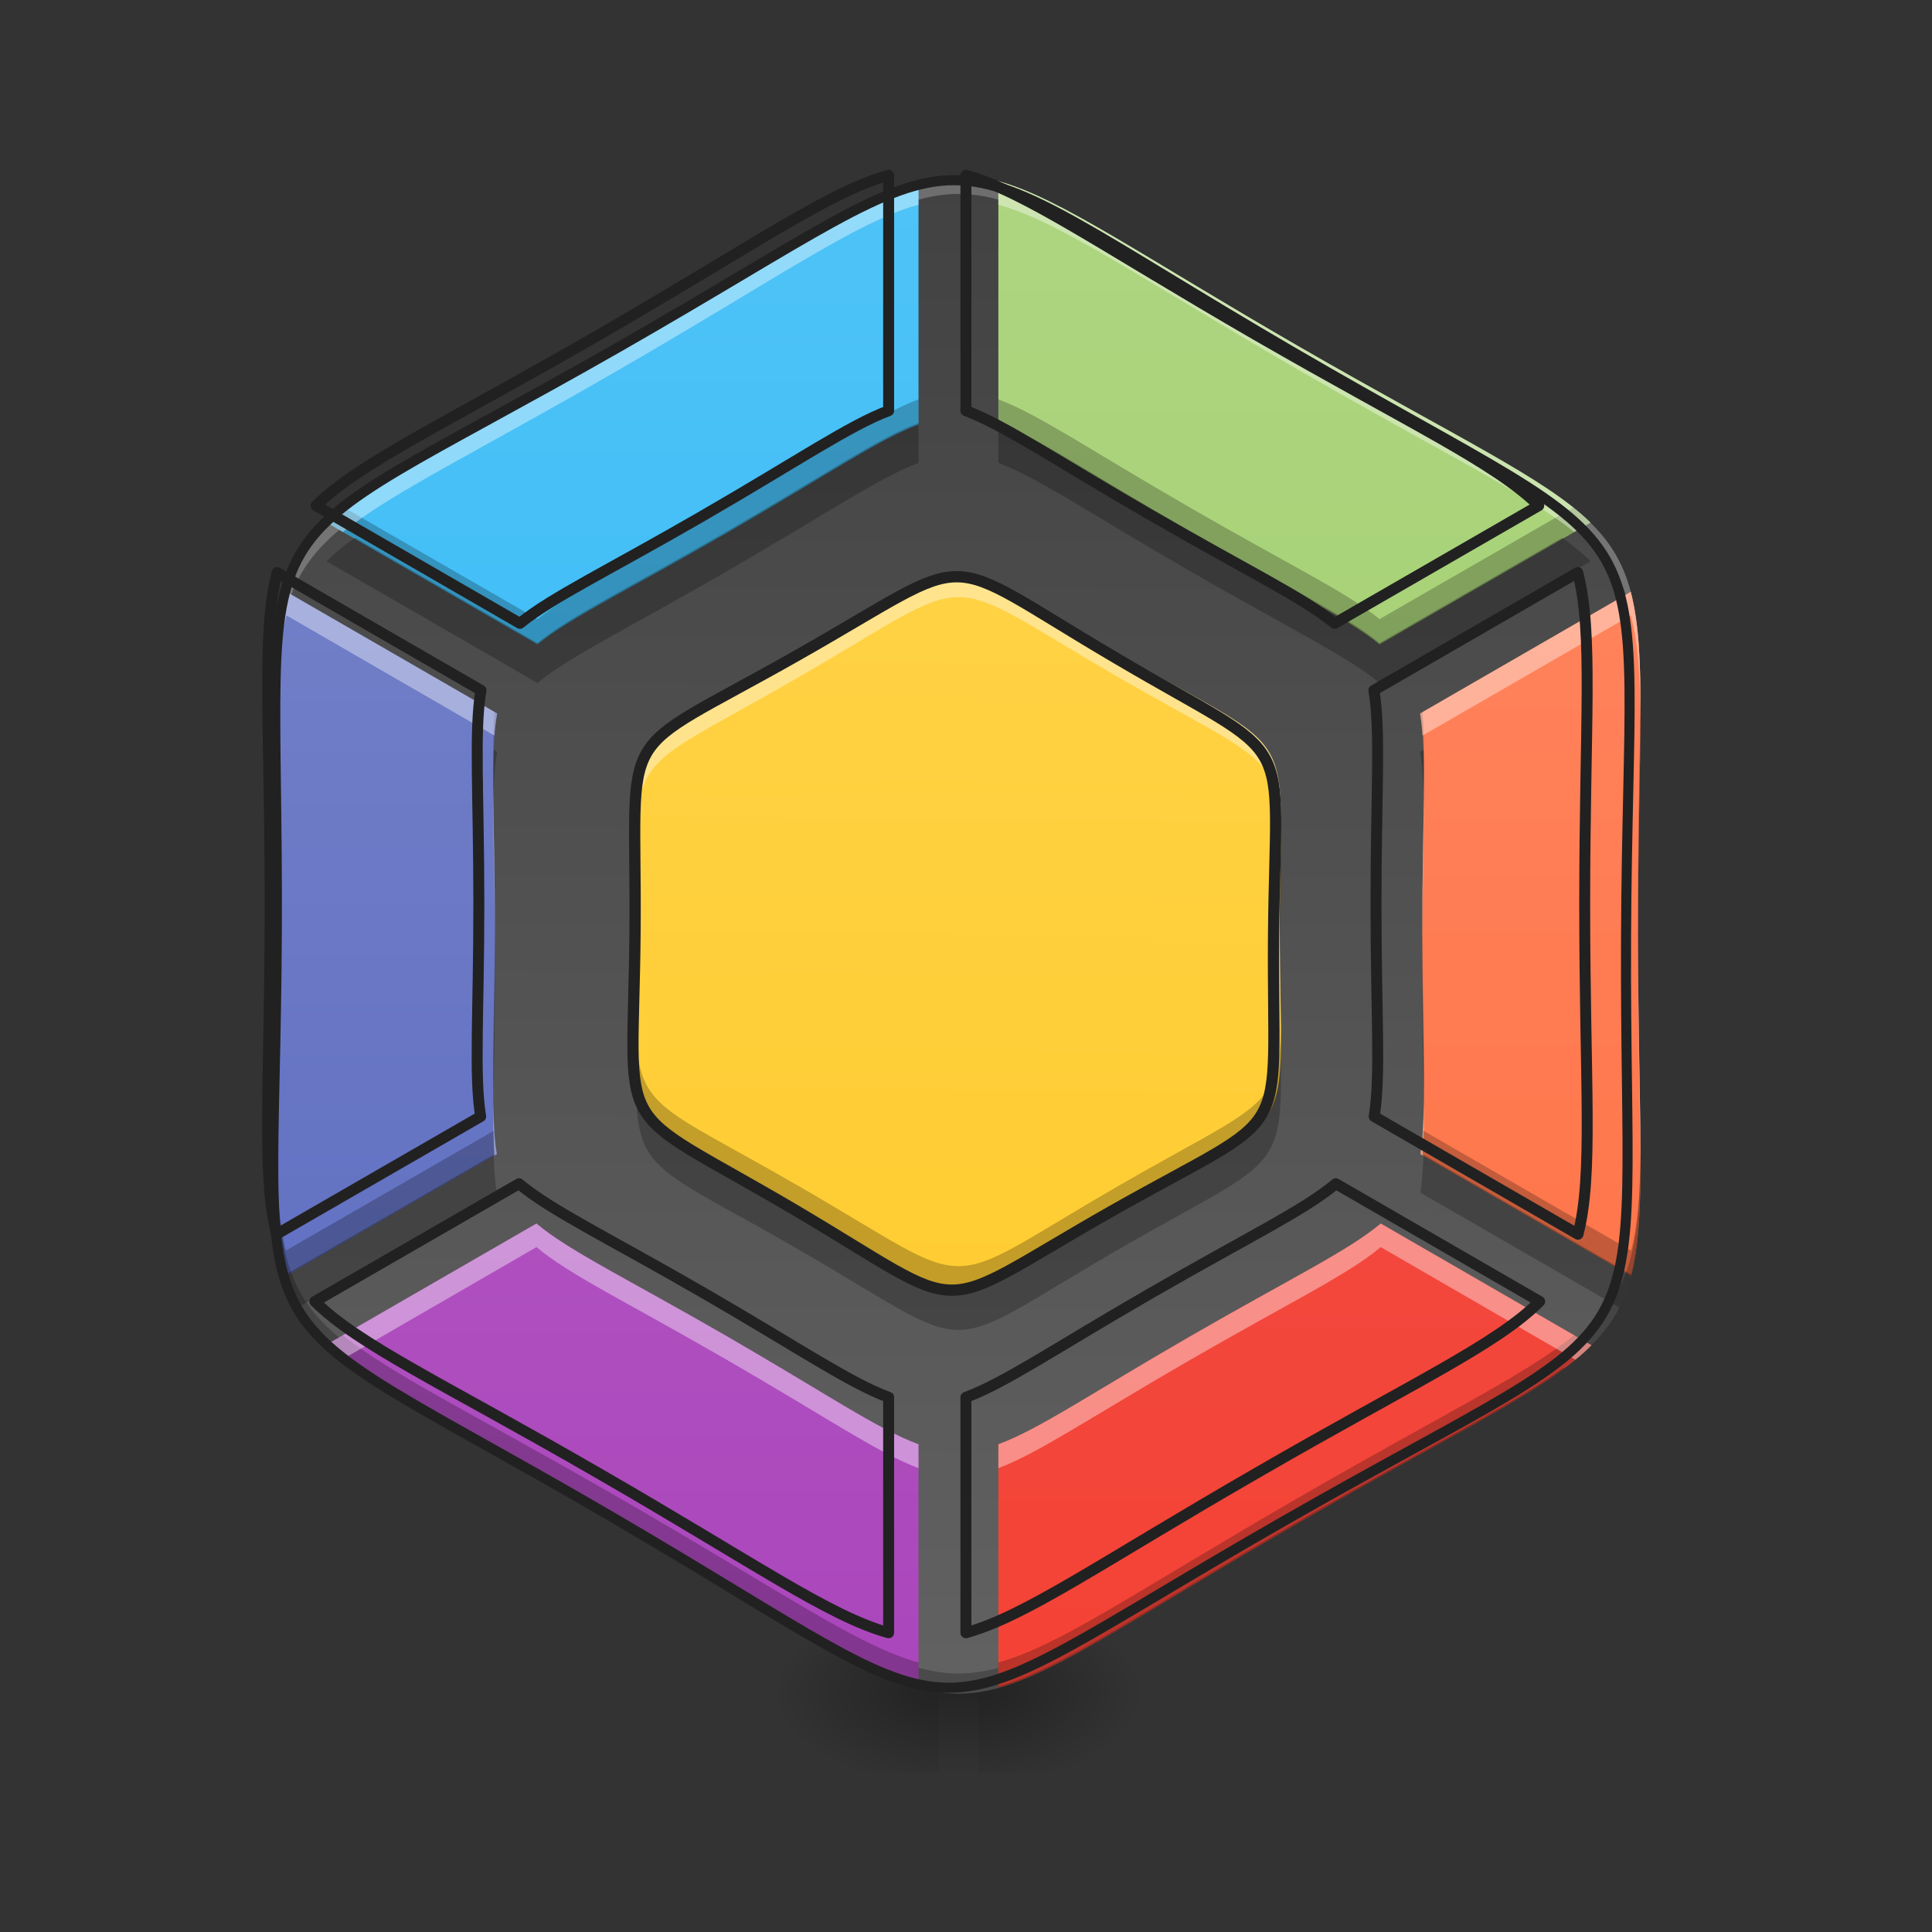 <?xml version="1.0" encoding="UTF-8"?>
<svg xmlns="http://www.w3.org/2000/svg" xmlns:xlink="http://www.w3.org/1999/xlink" width="24px" height="24px" viewBox="0 0 24 24" version="1.1">
<rect x="0" y="0" width="24" height="24" fill="#333333" stroke="none"/>
<defs>
<radialGradient id="radial0" gradientUnits="userSpaceOnUse" cx="450.909" cy="189.579" fx="450.909" fy="189.579" r="21.167" gradientTransform="matrix(0,-0.059,-0.105,-0,31.904,47.696)">
<stop offset="0" style="stop-color:rgb(0%,0%,0%);stop-opacity:0.314;"/>
<stop offset="0.222" style="stop-color:rgb(0%,0%,0%);stop-opacity:0.275;"/>
<stop offset="1" style="stop-color:rgb(0%,0%,0%);stop-opacity:0;"/>
</radialGradient>
<radialGradient id="radial1" gradientUnits="userSpaceOnUse" cx="450.909" cy="189.579" fx="450.909" fy="189.579" r="21.167" gradientTransform="matrix(-0,0.059,0.105,0,-8.089,-5.646)">
<stop offset="0" style="stop-color:rgb(0%,0%,0%);stop-opacity:0.314;"/>
<stop offset="0.222" style="stop-color:rgb(0%,0%,0%);stop-opacity:0.275;"/>
<stop offset="1" style="stop-color:rgb(0%,0%,0%);stop-opacity:0;"/>
</radialGradient>
<radialGradient id="radial2" gradientUnits="userSpaceOnUse" cx="450.909" cy="189.579" fx="450.909" fy="189.579" r="21.167" gradientTransform="matrix(-0,-0.059,0.105,-0,-8.089,47.696)">
<stop offset="0" style="stop-color:rgb(0%,0%,0%);stop-opacity:0.314;"/>
<stop offset="0.222" style="stop-color:rgb(0%,0%,0%);stop-opacity:0.275;"/>
<stop offset="1" style="stop-color:rgb(0%,0%,0%);stop-opacity:0;"/>
</radialGradient>
<radialGradient id="radial3" gradientUnits="userSpaceOnUse" cx="450.909" cy="189.579" fx="450.909" fy="189.579" r="21.167" gradientTransform="matrix(0,0.059,-0.105,0,31.904,-5.646)">
<stop offset="0" style="stop-color:rgb(0%,0%,0%);stop-opacity:0.314;"/>
<stop offset="0.222" style="stop-color:rgb(0%,0%,0%);stop-opacity:0.275;"/>
<stop offset="1" style="stop-color:rgb(0%,0%,0%);stop-opacity:0;"/>
</radialGradient>
<linearGradient id="linear0" gradientUnits="userSpaceOnUse" x1="255.323" y1="233.5" x2="255.323" y2="254.667" gradientTransform="matrix(0.01,0,0,0.047,9.349,10.079)">
<stop offset="0" style="stop-color:rgb(0%,0%,0%);stop-opacity:0.275;"/>
<stop offset="1" style="stop-color:rgb(0%,0%,0%);stop-opacity:0;"/>
</linearGradient>
<linearGradient id="linear1" gradientUnits="userSpaceOnUse" x1="141.587" y1="-162.289" x2="363.503" y2="222.081" gradientTransform="matrix(0.036,0.021,-0.021,0.036,3.355,5.1)">
<stop offset="0" style="stop-color:rgb(25.882%,25.882%,25.882%);stop-opacity:1;"/>
<stop offset="1" style="stop-color:rgb(38.039%,38.039%,38.039%);stop-opacity:1;"/>
</linearGradient>
<linearGradient id="linear2" gradientUnits="userSpaceOnUse" x1="680" y1="1695.118" x2="680" y2="175.118" gradientTransform="matrix(0.012,0,0,0.012,0,0)">
<stop offset="0" style="stop-color:rgb(16.078%,71.373%,96.471%);stop-opacity:1;"/>
<stop offset="1" style="stop-color:rgb(30.98%,76.471%,96.863%);stop-opacity:1;"/>
</linearGradient>
<linearGradient id="linear3" gradientUnits="userSpaceOnUse" x1="1240" y1="1695.118" x2="1240" y2="175.118" gradientTransform="matrix(0.012,0,0,0.012,0,0)">
<stop offset="0" style="stop-color:rgb(61.176%,80%,39.608%);stop-opacity:1;"/>
<stop offset="1" style="stop-color:rgb(68.235%,83.529%,50.588%);stop-opacity:1;"/>
</linearGradient>
<linearGradient id="linear4" gradientUnits="userSpaceOnUse" x1="320" y1="1695.118" x2="320" y2="175.118" gradientTransform="matrix(0.012,0,0,0.012,0,0)">
<stop offset="0" style="stop-color:rgb(36.078%,41.961%,75.294%);stop-opacity:1;"/>
<stop offset="1" style="stop-color:rgb(47.451%,52.549%,79.608%);stop-opacity:1;"/>
</linearGradient>
<linearGradient id="linear5" gradientUnits="userSpaceOnUse" x1="1520" y1="1695.118" x2="1520" y2="175.118" gradientTransform="matrix(0.012,0,0,0.012,0,0)">
<stop offset="0" style="stop-color:rgb(100%,43.922%,26.275%);stop-opacity:1;"/>
<stop offset="1" style="stop-color:rgb(100%,54.118%,39.608%);stop-opacity:1;"/>
</linearGradient>
<linearGradient id="linear6" gradientUnits="userSpaceOnUse" x1="680" y1="1695.118" x2="680" y2="175.118" gradientTransform="matrix(0.012,0,0,0.012,0,0)">
<stop offset="0" style="stop-color:rgb(67.059%,27.843%,73.725%);stop-opacity:1;"/>
<stop offset="1" style="stop-color:rgb(72.941%,40.784%,78.431%);stop-opacity:1;"/>
</linearGradient>
<linearGradient id="linear7" gradientUnits="userSpaceOnUse" x1="1280" y1="1695.118" x2="1280" y2="175.118" gradientTransform="matrix(0.012,0,0,0.012,0,0)">
<stop offset="0" style="stop-color:rgb(95.686%,26.275%,21.176%);stop-opacity:1;"/>
<stop offset="1" style="stop-color:rgb(93.725%,32.549%,31.373%);stop-opacity:1;"/>
</linearGradient>
<linearGradient id="linear8" gradientUnits="userSpaceOnUse" x1="491.814" y1="444.322" x2="16.981" y2="-378.112" gradientTransform="matrix(0.017,0.01,-0.01,0.017,7.862,8.504)">
<stop offset="0" style="stop-color:rgb(100%,79.216%,15.686%);stop-opacity:1;"/>
<stop offset="1" style="stop-color:rgb(100%,83.529%,30.98%);stop-opacity:1;"/>
</linearGradient>
</defs>
<g id="surface1">
<path style=" stroke:none;fill-rule:nonzero;fill:url(#radial0);" d="M 12.156 21.027 L 14.141 21.027 L 14.141 20.031 L 12.156 20.031 Z M 12.156 21.027 "/>
<path style=" stroke:none;fill-rule:nonzero;fill:url(#radial1);" d="M 11.66 21.027 L 9.676 21.027 L 9.676 22.02 L 11.66 22.02 Z M 11.66 21.027 "/>
<path style=" stroke:none;fill-rule:nonzero;fill:url(#radial2);" d="M 11.66 21.027 L 9.676 21.027 L 9.676 20.031 L 11.66 20.031 Z M 11.66 21.027 "/>
<path style=" stroke:none;fill-rule:nonzero;fill:url(#radial3);" d="M 12.156 21.027 L 14.141 21.027 L 14.141 22.02 L 12.156 22.02 Z M 12.156 21.027 "/>
<path style=" stroke:none;fill-rule:nonzero;fill:url(#linear0);" d="M 11.66 20.777 L 12.156 20.777 L 12.156 22.02 L 11.66 22.02 Z M 11.66 20.777 "/>
<path style=" stroke:none;fill-rule:nonzero;fill:url(#linear1);" d="M 16.129 4.301 C 21.023 7.125 20.348 5.953 20.348 11.609 C 20.348 17.262 21.023 16.09 16.129 18.918 C 11.23 21.746 12.586 21.746 7.688 18.918 C 2.789 16.09 3.469 17.262 3.469 11.609 C 3.469 5.953 2.789 7.125 7.688 4.301 C 12.586 1.473 11.23 1.473 16.129 4.301 Z M 16.129 4.301 "/>
<path style=" stroke:none;fill-rule:nonzero;fill:rgb(100%,100%,100%);fill-opacity:0.235;" d="M 11.906 2.18 C 11.023 2.18 10.137 2.887 7.688 4.301 C 3.785 6.551 3.422 6.266 3.438 8.918 C 3.449 6.512 3.902 6.715 7.688 4.527 C 12.586 1.703 11.23 1.703 16.129 4.527 C 19.914 6.715 20.367 6.512 20.379 8.918 C 20.391 6.266 20.031 6.551 16.129 4.301 C 13.68 2.887 12.793 2.18 11.906 2.18 Z M 3.469 11.723 C 3.465 12.945 3.434 13.844 3.438 14.527 C 3.441 13.852 3.469 12.984 3.469 11.836 C 3.469 11.801 3.469 11.762 3.469 11.723 Z M 20.348 11.723 C 20.348 11.762 20.348 11.801 20.348 11.836 C 20.348 12.984 20.375 13.852 20.379 14.527 C 20.383 13.844 20.348 12.945 20.348 11.723 Z M 20.348 11.723 "/>
<path style=" stroke:none;fill-rule:nonzero;fill:url(#linear2);" d="M 11.41 2.25 C 10.645 2.461 9.688 3.145 7.688 4.301 C 5.695 5.449 4.625 5.938 4.059 6.492 L 6.676 8.004 C 7.09 7.668 7.805 7.328 9.027 6.621 C 10.258 5.91 10.91 5.461 11.41 5.273 Z M 11.41 2.25 "/>
<path style=" stroke:none;fill-rule:nonzero;fill:url(#linear3);" d="M 12.402 2.25 L 12.402 5.273 C 12.902 5.461 13.555 5.91 14.789 6.621 C 16.012 7.328 16.727 7.668 17.137 8.004 L 19.758 6.492 C 19.191 5.938 18.121 5.449 16.129 4.301 C 14.129 3.145 13.168 2.461 12.402 2.25 Z M 12.402 2.25 "/>
<path style=" stroke:none;fill-rule:nonzero;fill:url(#linear4);" d="M 3.559 7.352 C 3.355 8.121 3.469 9.289 3.469 11.609 C 3.469 13.91 3.355 15.078 3.551 15.848 L 6.172 14.336 C 6.086 13.812 6.148 13.023 6.148 11.609 C 6.148 10.18 6.086 9.387 6.176 8.863 Z M 3.559 7.352 "/>
<path style=" stroke:none;fill-rule:nonzero;fill:url(#linear5);" d="M 20.258 7.352 L 17.641 8.863 C 17.73 9.387 17.668 10.18 17.668 11.609 C 17.668 13.023 17.73 13.812 17.645 14.336 L 20.262 15.848 C 20.461 15.078 20.348 13.91 20.348 11.609 C 20.348 9.289 20.461 8.121 20.258 7.352 Z M 20.258 7.352 "/>
<path style=" stroke:none;fill-rule:nonzero;fill:rgb(0%,0%,0%);fill-opacity:0.235;" d="M 3.438 8.676 C 3.434 9.359 3.465 10.258 3.469 11.484 C 3.469 11.441 3.469 11.402 3.469 11.359 C 3.469 10.215 3.441 9.352 3.438 8.676 Z M 20.379 8.676 C 20.375 9.352 20.348 10.215 20.348 11.359 C 20.348 11.402 20.348 11.441 20.348 11.484 C 20.348 10.258 20.383 9.359 20.379 8.676 Z M 3.438 14.293 C 3.422 16.953 3.781 16.664 7.688 18.918 C 12.586 21.746 11.23 21.746 16.129 18.918 C 20.031 16.664 20.395 16.953 20.379 14.293 C 20.367 16.688 19.906 16.488 16.129 18.668 C 11.23 21.496 12.586 21.496 7.688 18.668 C 3.906 16.488 3.449 16.688 3.438 14.293 Z M 3.438 14.293 "/>
<path style=" stroke:none;fill-rule:nonzero;fill:url(#linear6);" d="M 6.664 15.199 L 4.043 16.711 C 4.609 17.273 5.68 17.758 7.688 18.918 C 9.688 20.07 10.645 20.754 11.41 20.965 L 11.41 17.941 C 10.91 17.758 10.258 17.309 9.027 16.598 C 7.789 15.883 7.074 15.543 6.664 15.199 Z M 6.664 15.199 "/>
<path style=" stroke:none;fill-rule:nonzero;fill:url(#linear7);" d="M 17.152 15.199 C 16.742 15.543 16.027 15.883 14.789 16.598 C 13.555 17.309 12.902 17.758 12.402 17.941 L 12.402 20.965 C 13.168 20.754 14.129 20.07 16.129 18.918 C 18.133 17.758 19.207 17.273 19.77 16.711 Z M 17.152 15.199 "/>
<path style=" stroke:none;fill-rule:nonzero;fill:url(#linear8);" d="M 13.902 8.125 C 16.219 9.465 15.898 8.91 15.898 11.582 C 15.898 14.258 16.219 13.703 13.902 15.039 C 11.586 16.379 12.227 16.379 9.91 15.039 C 7.594 13.703 7.914 14.258 7.914 11.582 C 7.914 8.91 7.594 9.465 9.91 8.125 C 12.227 6.789 11.586 6.789 13.902 8.125 Z M 13.902 8.125 "/>
<path style=" stroke:none;fill-rule:nonzero;fill:rgb(0%,0%,0%);fill-opacity:0.235;" d="M 11.41 4.961 C 10.91 5.148 10.258 5.598 9.027 6.309 C 7.805 7.016 7.09 7.355 6.676 7.691 L 4.273 6.305 C 4.195 6.367 4.121 6.43 4.059 6.492 L 6.676 8.004 C 7.09 7.668 7.805 7.328 9.027 6.621 C 10.258 5.91 10.91 5.461 11.41 5.273 Z M 12.402 4.961 L 12.402 5.273 C 12.902 5.461 13.555 5.91 14.789 6.621 C 16.012 7.328 16.727 7.668 17.137 8.004 L 19.758 6.492 C 19.691 6.43 19.621 6.367 19.543 6.305 L 17.137 7.691 C 16.727 7.355 16.012 7.016 14.789 6.309 C 13.555 5.598 12.902 5.148 12.402 4.961 Z M 3.438 8.629 C 3.43 9.316 3.465 10.215 3.469 11.449 C 3.469 11.398 3.469 11.348 3.469 11.297 C 3.469 10.16 3.441 9.301 3.438 8.629 Z M 20.379 8.629 C 20.375 9.301 20.348 10.16 20.348 11.297 C 20.348 11.348 20.348 11.398 20.348 11.449 C 20.352 10.215 20.383 9.316 20.379 8.629 Z M 6.141 8.844 C 6.129 9.039 6.125 9.27 6.129 9.543 C 6.129 9.27 6.145 9.051 6.176 8.863 Z M 17.672 8.844 L 17.641 8.863 C 17.672 9.051 17.684 9.27 17.688 9.543 C 17.691 9.27 17.688 9.039 17.672 8.844 Z M 7.902 10.105 C 7.895 10.422 7.91 10.844 7.914 11.426 C 7.914 11.375 7.914 11.324 7.914 11.27 C 7.914 10.785 7.906 10.406 7.902 10.105 Z M 15.914 10.105 C 15.91 10.406 15.898 10.785 15.898 11.27 C 15.898 11.324 15.898 11.375 15.898 11.426 C 15.902 10.844 15.918 10.422 15.914 10.105 Z M 6.148 11.449 C 6.145 12.289 6.121 12.898 6.129 13.359 C 6.133 12.91 6.148 12.348 6.148 11.609 C 6.148 11.555 6.148 11.504 6.148 11.449 Z M 17.668 11.449 C 17.668 11.504 17.668 11.555 17.668 11.609 C 17.668 12.348 17.684 12.91 17.688 13.359 C 17.691 12.898 17.672 12.289 17.668 11.449 Z M 7.902 12.75 C 7.887 14.117 8.016 13.945 9.91 15.039 C 12.227 16.379 11.586 16.379 13.902 15.039 C 15.801 13.945 15.93 14.117 15.914 12.75 C 15.895 13.785 15.641 13.723 13.902 14.727 C 11.586 16.062 12.227 16.062 9.91 14.727 C 8.172 13.723 7.918 13.785 7.902 12.75 Z M 6.141 14.043 L 3.551 15.535 C 3.469 15.207 3.441 14.805 3.438 14.27 C 3.434 14.961 3.453 15.457 3.551 15.848 L 6.172 14.336 C 6.156 14.246 6.148 14.148 6.141 14.043 Z M 17.676 14.043 C 17.668 14.148 17.656 14.246 17.645 14.336 L 20.262 15.848 C 20.363 15.457 20.383 14.965 20.379 14.27 C 20.375 14.805 20.348 15.207 20.262 15.535 Z M 4.258 16.586 L 4.043 16.711 C 4.609 17.273 5.68 17.758 7.688 18.918 C 9.688 20.07 10.645 20.754 11.41 20.965 L 11.41 20.652 C 10.645 20.441 9.688 19.758 7.688 18.605 C 5.91 17.578 4.867 17.078 4.258 16.586 Z M 19.555 16.586 C 18.949 17.078 17.906 17.578 16.129 18.605 C 14.129 19.758 13.168 20.441 12.402 20.652 L 12.402 20.965 C 13.168 20.754 14.129 20.07 16.129 18.918 C 18.133 17.758 19.207 17.273 19.77 16.711 Z M 19.555 16.586 "/>
<path style=" stroke:none;fill-rule:nonzero;fill:rgb(100%,100%,100%);fill-opacity:0.392;" d="M 11.41 2.25 C 10.645 2.461 9.688 3.145 7.688 4.301 C 5.695 5.449 4.625 5.938 4.059 6.492 L 4.258 6.609 C 4.867 6.121 5.91 5.621 7.688 4.594 C 9.688 3.438 10.645 2.754 11.41 2.543 Z M 12.402 2.25 L 12.402 2.543 C 13.168 2.754 14.129 3.438 16.129 4.594 C 17.906 5.621 18.949 6.121 19.555 6.609 L 19.758 6.492 C 19.191 5.938 18.121 5.449 16.129 4.301 C 14.129 3.145 13.168 2.461 12.402 2.25 Z M 11.906 7.121 C 11.488 7.121 11.07 7.457 9.91 8.125 C 8.02 9.219 7.887 9.047 7.902 10.41 C 7.918 9.363 8.168 9.426 9.91 8.418 C 11.07 7.75 11.488 7.418 11.906 7.418 C 12.328 7.418 12.746 7.75 13.902 8.418 C 15.648 9.426 15.898 9.363 15.914 10.41 C 15.93 9.047 15.797 9.219 13.902 8.125 C 12.746 7.457 12.328 7.121 11.906 7.121 Z M 3.559 7.352 C 3.453 7.742 3.434 8.238 3.438 8.934 C 3.441 8.387 3.469 7.977 3.559 7.645 L 6.141 9.137 C 6.148 9.039 6.16 8.945 6.176 8.863 Z M 20.258 7.352 L 17.641 8.863 C 17.656 8.945 17.664 9.039 17.672 9.137 L 20.258 7.645 C 20.348 7.977 20.375 8.387 20.379 8.934 C 20.383 8.238 20.359 7.742 20.258 7.352 Z M 6.129 9.844 C 6.121 10.305 6.145 10.914 6.148 11.754 C 6.148 11.707 6.148 11.66 6.148 11.609 C 6.148 10.863 6.129 10.293 6.129 9.844 Z M 17.688 9.844 C 17.684 10.293 17.668 10.863 17.668 11.609 C 17.668 11.66 17.668 11.707 17.668 11.754 C 17.672 10.914 17.691 10.305 17.688 9.844 Z M 7.914 11.73 C 7.914 12.312 7.895 12.734 7.902 13.051 C 7.906 12.746 7.914 12.367 7.914 11.879 C 7.914 11.824 7.914 11.777 7.914 11.73 Z M 15.898 11.73 C 15.898 11.777 15.898 11.824 15.898 11.879 C 15.898 12.367 15.91 12.746 15.914 13.051 C 15.918 12.734 15.902 12.312 15.898 11.73 Z M 3.469 11.754 C 3.465 12.988 3.434 13.887 3.438 14.574 C 3.441 13.898 3.469 13.039 3.469 11.902 C 3.469 11.852 3.469 11.805 3.469 11.754 Z M 20.348 11.754 C 20.348 11.805 20.348 11.852 20.348 11.902 C 20.348 13.039 20.375 13.902 20.379 14.574 C 20.383 13.891 20.352 12.988 20.348 11.754 Z M 6.129 13.668 C 6.125 13.934 6.129 14.16 6.141 14.355 L 6.172 14.336 C 6.141 14.152 6.129 13.934 6.129 13.668 Z M 17.688 13.668 C 17.684 13.934 17.672 14.152 17.645 14.336 L 17.672 14.355 C 17.688 14.16 17.691 13.934 17.688 13.668 Z M 6.664 15.199 L 4.043 16.711 C 4.105 16.77 4.172 16.832 4.246 16.891 L 6.664 15.492 C 7.074 15.836 7.789 16.176 9.027 16.891 C 10.258 17.602 10.91 18.051 11.41 18.238 L 11.41 17.941 C 10.91 17.758 10.258 17.309 9.027 16.598 C 7.789 15.883 7.074 15.543 6.664 15.199 Z M 17.152 15.199 C 16.742 15.543 16.027 15.883 14.789 16.598 C 13.555 17.309 12.902 17.758 12.402 17.941 L 12.402 18.238 C 12.902 18.051 13.555 17.602 14.789 16.891 C 16.027 16.176 16.742 15.836 17.152 15.492 L 19.57 16.891 C 19.645 16.832 19.711 16.77 19.77 16.711 Z M 17.152 15.199 "/>
<path style=" stroke:none;fill-rule:nonzero;fill:rgb(0%,0%,0%);fill-opacity:0.235;" d="M 11.41 5.254 C 10.91 5.441 10.258 5.891 9.027 6.602 C 7.805 7.309 7.09 7.648 6.676 7.988 L 4.41 6.68 C 4.273 6.777 4.156 6.871 4.059 6.973 L 6.676 8.484 C 7.09 8.145 7.805 7.805 9.027 7.098 C 10.258 6.387 10.91 5.938 11.41 5.75 Z M 12.402 5.254 L 12.402 5.75 C 12.902 5.938 13.555 6.387 14.789 7.098 C 16.012 7.805 16.727 8.145 17.137 8.484 L 19.758 6.973 C 19.656 6.871 19.539 6.777 19.406 6.68 L 17.137 7.988 C 16.727 7.648 16.012 7.309 14.789 6.602 C 13.555 5.891 12.902 5.441 12.402 5.254 Z M 3.438 9.023 C 3.438 9.031 3.438 9.039 3.438 9.047 C 3.441 9.59 3.461 10.246 3.465 11.066 C 3.461 10.238 3.441 9.57 3.438 9.023 Z M 20.379 9.023 C 20.371 9.57 20.355 10.234 20.348 11.059 C 20.355 10.246 20.371 9.586 20.379 9.047 C 20.379 9.039 20.379 9.031 20.379 9.023 Z M 6.133 9.316 C 6.129 9.387 6.129 9.461 6.129 9.543 C 6.129 9.637 6.129 9.734 6.133 9.836 C 6.137 9.648 6.148 9.484 6.176 9.34 Z M 17.684 9.316 L 17.641 9.34 C 17.664 9.484 17.676 9.648 17.684 9.836 C 17.684 9.734 17.688 9.637 17.688 9.543 C 17.688 9.461 17.688 9.387 17.684 9.316 Z M 7.902 10.516 C 7.895 10.797 7.906 11.164 7.914 11.664 C 7.914 11.578 7.914 11.488 7.914 11.395 C 7.914 11.047 7.906 10.758 7.902 10.516 Z M 15.91 10.516 C 15.906 10.758 15.902 11.047 15.898 11.395 C 15.898 11.488 15.902 11.578 15.902 11.664 C 15.906 11.164 15.922 10.797 15.91 10.516 Z M 3.465 11.109 C 3.465 11.164 3.465 11.223 3.469 11.281 C 3.465 11.223 3.465 11.164 3.465 11.109 Z M 20.348 11.109 C 20.348 11.164 20.348 11.219 20.348 11.273 C 20.348 11.219 20.348 11.164 20.348 11.109 Z M 6.148 11.836 C 6.145 12.461 6.129 12.953 6.129 13.352 C 6.129 13.418 6.129 13.484 6.133 13.547 C 6.137 13.152 6.148 12.676 6.148 12.086 C 6.148 12 6.148 11.918 6.148 11.836 Z M 17.668 11.836 C 17.668 11.918 17.668 12 17.668 12.086 C 17.668 12.676 17.676 13.152 17.684 13.547 C 17.688 13.484 17.688 13.418 17.688 13.352 C 17.684 12.953 17.672 12.461 17.668 11.836 Z M 7.902 13.109 C 7.879 14.605 7.961 14.391 9.91 15.516 C 12.227 16.855 11.586 16.855 13.902 15.516 C 15.852 14.391 15.934 14.605 15.91 13.109 C 15.883 14.078 15.605 14.039 13.902 15.02 C 11.586 16.359 12.227 16.359 9.91 15.02 C 8.211 14.039 7.93 14.078 7.902 13.109 Z M 6.133 14.344 L 3.551 15.832 C 3.473 15.52 3.445 15.141 3.438 14.652 C 3.438 14.652 3.438 14.656 3.438 14.66 C 3.445 15.383 3.504 15.859 3.699 16.242 L 6.172 14.816 C 6.148 14.676 6.137 14.523 6.133 14.344 Z M 17.684 14.344 C 17.676 14.523 17.664 14.676 17.645 14.816 L 20.117 16.242 C 20.312 15.859 20.367 15.383 20.379 14.66 C 20.379 14.656 20.379 14.652 20.379 14.652 C 20.371 15.141 20.344 15.52 20.262 15.832 Z M 4.395 16.988 L 4.379 16.996 C 5 17.457 6.023 17.957 7.688 18.918 C 9.688 20.07 10.645 20.754 11.41 20.965 L 11.41 20.949 C 10.645 20.738 9.688 20.055 7.688 18.898 C 6.035 17.945 5.016 17.445 4.395 16.988 Z M 19.422 16.988 C 18.797 17.445 17.781 17.945 16.129 18.898 C 14.129 20.055 13.168 20.738 12.402 20.949 L 12.402 20.965 C 13.168 20.754 14.129 20.07 16.129 18.918 C 17.793 17.957 18.812 17.457 19.434 16.996 Z M 19.422 16.988 "/>
<path style="fill:none;stroke-width:11.339;stroke-linecap:round;stroke-linejoin:round;stroke:rgb(12.941%,12.941%,12.941%);stroke-opacity:1;stroke-miterlimit:4;" d="M 919.912 181.4 C 858.186 198.406 781.028 253.519 619.783 346.739 C 459.169 439.328 372.878 478.694 327.213 523.415 L 538.216 645.293 C 571.599 618.209 629.231 590.81 727.805 533.807 C 827.008 476.49 879.601 440.273 919.912 425.156 Z M 919.912 181.4 " transform="matrix(0.012,0,0,0.012,0,0)"/>
<path style="fill:none;stroke-width:11.339;stroke-linecap:round;stroke-linejoin:round;stroke:rgb(12.941%,12.941%,12.941%);stroke-opacity:1;stroke-miterlimit:4;" d="M 999.905 181.4 L 999.905 425.156 C 1040.216 440.273 1092.809 476.49 1192.327 533.807 C 1290.9 590.81 1348.533 618.209 1381.6 645.293 L 1592.919 523.415 C 1547.254 478.694 1460.963 439.328 1300.348 346.739 C 1139.104 253.519 1061.631 198.406 999.905 181.4 Z M 999.905 181.4 " transform="matrix(0.012,0,0,0.012,0,0)"/>
<path style="fill:none;stroke-width:11.339;stroke-linecap:round;stroke-linejoin:round;stroke:rgb(12.941%,12.941%,12.941%);stroke-opacity:1;stroke-miterlimit:4;" d="M 286.902 592.699 C 270.525 654.741 279.658 748.905 279.658 935.974 C 279.658 1121.468 270.525 1215.632 286.272 1277.673 L 497.59 1155.795 C 490.662 1113.595 495.701 1049.979 495.701 935.974 C 495.701 820.709 490.662 756.778 497.905 714.577 Z M 286.902 592.699 " transform="matrix(0.012,0,0,0.012,0,0)"/>
<path style="fill:none;stroke-width:11.339;stroke-linecap:round;stroke-linejoin:round;stroke:rgb(12.941%,12.941%,12.941%);stroke-opacity:1;stroke-miterlimit:4;" d="M 1633.23 592.699 L 1422.226 714.577 C 1429.47 756.778 1424.431 820.709 1424.431 935.974 C 1424.431 1049.979 1429.47 1113.595 1422.541 1155.795 L 1633.545 1277.673 C 1649.606 1215.632 1640.473 1121.468 1640.473 935.974 C 1640.473 748.905 1649.606 654.741 1633.23 592.699 Z M 1633.23 592.699 " transform="matrix(0.012,0,0,0.012,0,0)"/>
<path style="fill:none;stroke-width:11.339;stroke-linecap:round;stroke-linejoin:round;stroke:rgb(12.941%,12.941%,12.941%);stroke-opacity:1;stroke-miterlimit:4;" d="M 537.272 1225.395 L 325.953 1347.273 C 371.618 1392.623 457.909 1431.674 619.783 1525.209 C 781.028 1618.113 858.186 1673.226 919.912 1690.232 L 919.912 1446.476 C 879.601 1431.674 827.008 1395.457 727.805 1338.14 C 627.972 1280.508 570.339 1253.109 537.272 1225.395 Z M 537.272 1225.395 " transform="matrix(0.012,0,0,0.012,0,0)"/>
<path style="fill:none;stroke-width:11.339;stroke-linecap:round;stroke-linejoin:round;stroke:rgb(12.941%,12.941%,12.941%);stroke-opacity:1;stroke-miterlimit:4;" d="M 1382.86 1225.395 C 1349.792 1253.109 1292.16 1280.508 1192.327 1338.14 C 1092.809 1395.457 1040.216 1431.674 999.905 1446.476 L 999.905 1690.232 C 1061.631 1673.226 1139.104 1618.113 1300.348 1525.209 C 1461.908 1431.674 1548.514 1392.623 1593.864 1347.273 Z M 1382.86 1225.395 " transform="matrix(0.012,0,0,0.012,0,0)"/>
<path style="fill:none;stroke-width:7.084;stroke-linecap:round;stroke-linejoin:round;stroke:rgb(12.941%,12.941%,12.941%);stroke-opacity:1;stroke-miterlimit:4;" d="M 253.934 -168.674 C 388.727 -168.566 360.784 -184.696 428.076 -68.142 C 495.467 48.583 495.47 16.319 428.069 132.936 C 360.766 249.724 388.711 233.589 253.919 233.481 C 119.225 233.544 147.168 249.674 79.777 132.949 C 12.484 16.395 12.481 48.659 79.784 -68.128 C 147.186 -184.745 119.24 -168.611 253.934 -168.674 Z M 253.934 -168.674 " transform="matrix(0.017,0.01,-0.01,0.017,7.862,8.504)"/>
<path style="fill:none;stroke-width:3;stroke-linecap:round;stroke-linejoin:round;stroke:rgb(12.941%,12.941%,12.941%);stroke-opacity:1;stroke-miterlimit:4;" d="M 254.051 -168.658 C 388.689 -168.692 360.785 -184.822 428.168 -68.112 C 495.504 48.518 495.487 16.287 428.185 132.951 C 360.803 249.661 388.772 233.514 254.006 233.514 C 119.241 233.513 147.226 249.597 79.89 132.967 C 12.507 16.256 12.443 48.534 79.872 -68.096 C 147.254 -184.806 119.286 -168.659 254.051 -168.658 Z M 254.051 -168.658 " transform="matrix(0.036,0.021,-0.021,0.036,3.355,5.1)"/>
</g>
</svg>
